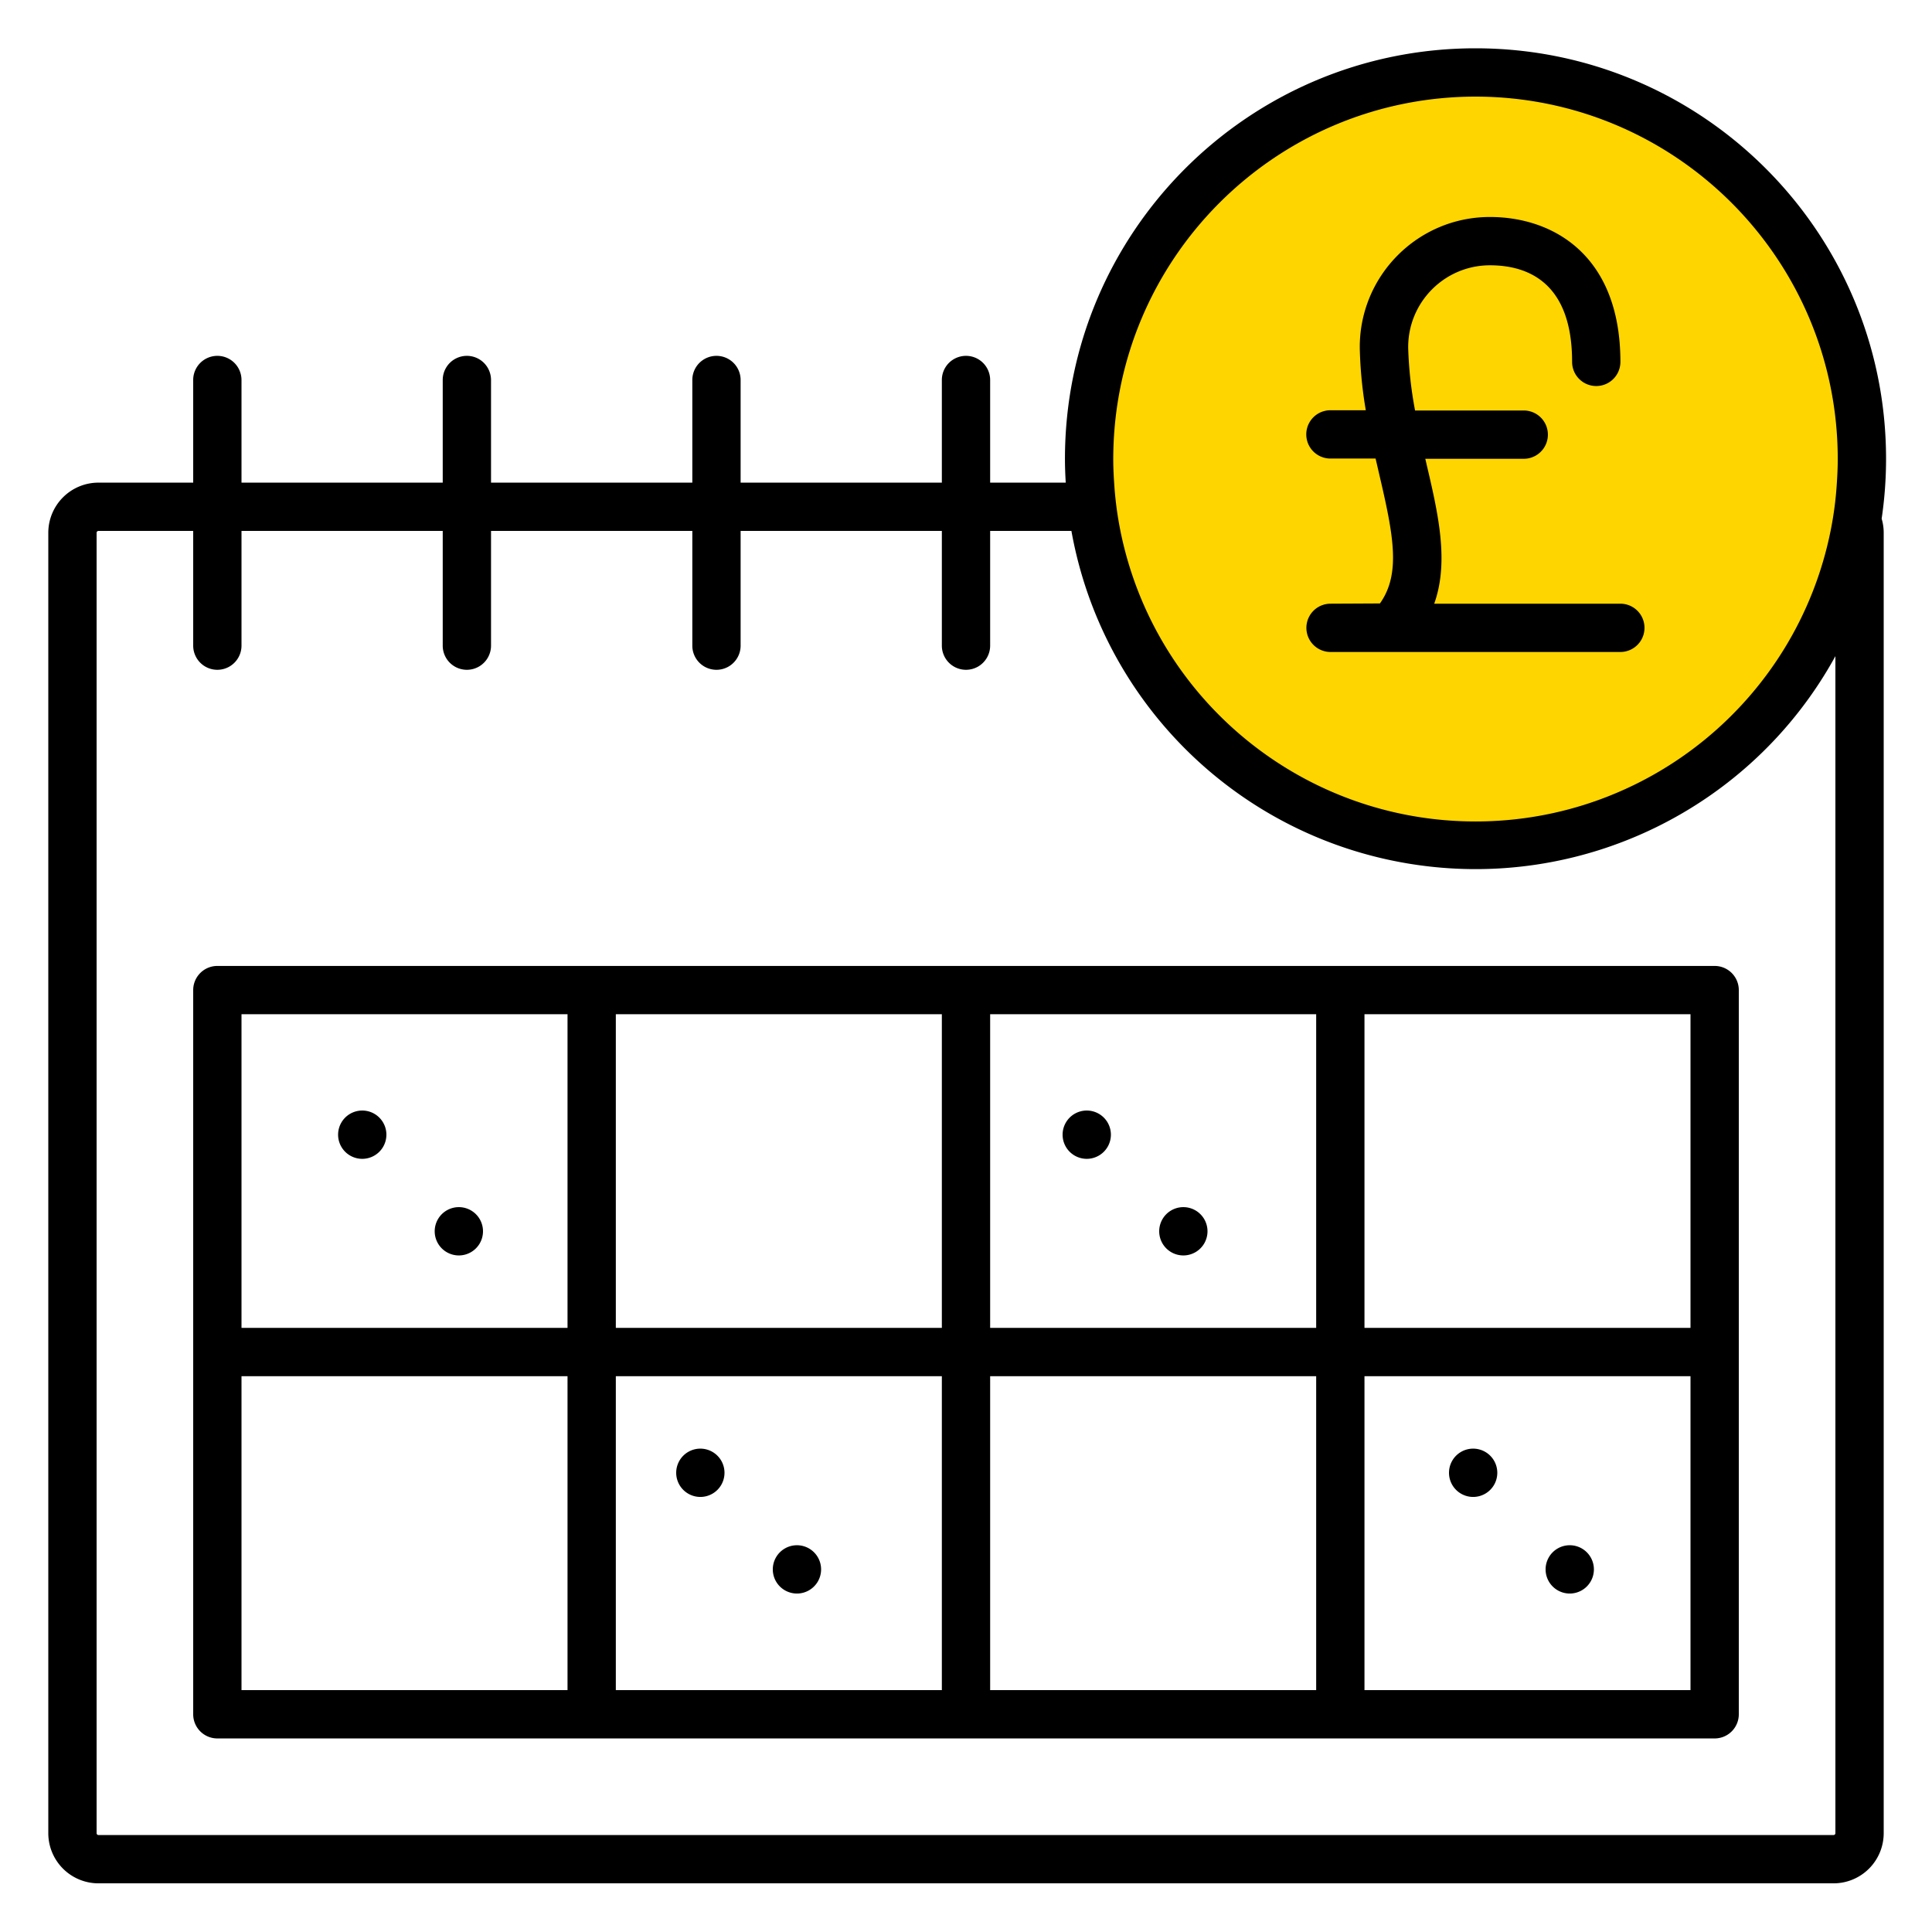 <svg width="320" height="320" viewBox="0 0 320 320" xmlns="http://www.w3.org/2000/svg"><g id="Foundations/Icons/Brand-Icons/Online/28-payment-calendar" stroke="none" stroke-width="1" fill="none" fill-rule="evenodd"><circle id="lg-icon-fill-primary" fill="#FFD500" cx="244.5" cy="75.94" r="60.5"/><path d="M132 255.94a4 4 0 1 1 0 8 4 4 0 0 1 0-8Zm128 0a4 4 0 1 1 0 8 4 4 0 0 1 0-8Zm-144-16a4 4 0 1 1 0 8 4 4 0 0 1 0-8Zm128 0a4 4 0 1 1 0 8 4 4 0 0 1 0-8Zm-168-40a4 4 0 1 1 0 8 4 4 0 0 1 0-8Zm120 0a4 4 0 1 1 0 8 4 4 0 0 1 0-8Zm-136-16a4 4 0 1 1 0 8 4 4 0 0 1 0-8Zm120 0a4 4 0 1 1 0 8 4 4 0 0 1 0-8Z" id="Half-tone" fill="#000"/><path d="M244.39 8c37.555 0 68 30.445 68 68a67.63 67.63 0 0 1-.73 9.91 8.15 8.15 0 0 1 .34 2.33v215.4a8.31 8.31 0 0 1-8.3 8.3H16.3a8.31 8.31 0 0 1-8.3-8.3V88.24a8.31 8.31 0 0 1 8.3-8.3H32v-17a4 4 0 1 1 8 0v17h33.33v-17a4 4 0 1 1 8 0v17h33.34v-17a4 4 0 1 1 8 0v17H156v-17a4 4 0 1 1 8 0v17h12.52c-.08-1.31-.13-2.62-.13-3.94 0-37.555 30.445-68 68-68ZM32 87.94H16.3a.31.31 0 0 0-.3.3v215.4a.31.31 0 0 0 .3.3h287.4a.31.31 0 0 0 .3-.3V108.68c-13.872 25.263-42.163 39.037-70.604 34.375-28.441-4.661-50.855-26.746-55.936-55.115H164v19a4 4 0 1 1-8 0v-19h-33.33v19a4 4 0 1 1-8 0v-19H81.33v19a4 4 0 1 1-8 0v-19H40v19a4 4 0 1 1-8 0v-19Zm252 72.05a4 4 0 0 1 4 4v119.95a4 4 0 0 1-4 4H36a4 4 0 0 1-4-4V163.99a4 4 0 0 1 4-4ZM94 227.94H40v52h54v-52Zm62 0h-54v52h54v-52Zm62 0h-54v52h54v-52Zm62 0h-54v52h54v-52Zm0-59.95h-54v51.95h54v-51.95Zm-62 0h-54v51.95h54v-51.95Zm-62 0h-54v51.95h54v-51.95Zm-62 0H40v51.95h54v-51.95ZM244.39 16c-33.145.039-59.995 26.915-60 60.06 0 1.32.06 2.63.15 3.94a58.52 58.52 0 0 0 1.05 8c5.678 27.964 30.265 48.06 58.8 48.06 28.535 0 53.122-20.096 58.8-48.06a58.09 58.09 0 0 0 1.05-8c.09-1.35.15-2.67.15-4-.033-33.123-26.877-59.967-60-60Zm2.39 19.94c10.44 0 21.61 6.31 21.61 24a4 4 0 1 1-8 0c0-13.22-7.4-16-13.61-16-7.476.006-13.534 6.064-13.54 13.54v.14a65.82 65.82 0 0 0 1.14 10.37h18a4 4 0 1 1 0 8h-16.31c.06.24.12.48.17.72 1.95 8.28 3.81 16.28 1.31 23.28h30.83a4 4 0 1 1 0 8h-48a4 4 0 1 1 0-8l8.18-.04c3.49-4.92 2.26-11.26-.13-21.45-.19-.84-.39-1.69-.59-2.55h-7.48a4 4 0 1 1 0-8h5.86a69.78 69.78 0 0 1-1-10.34v-.24c.071-11.856 9.703-21.43 21.56-21.43Z" id="Outlines" fill="#000"/></g></svg>